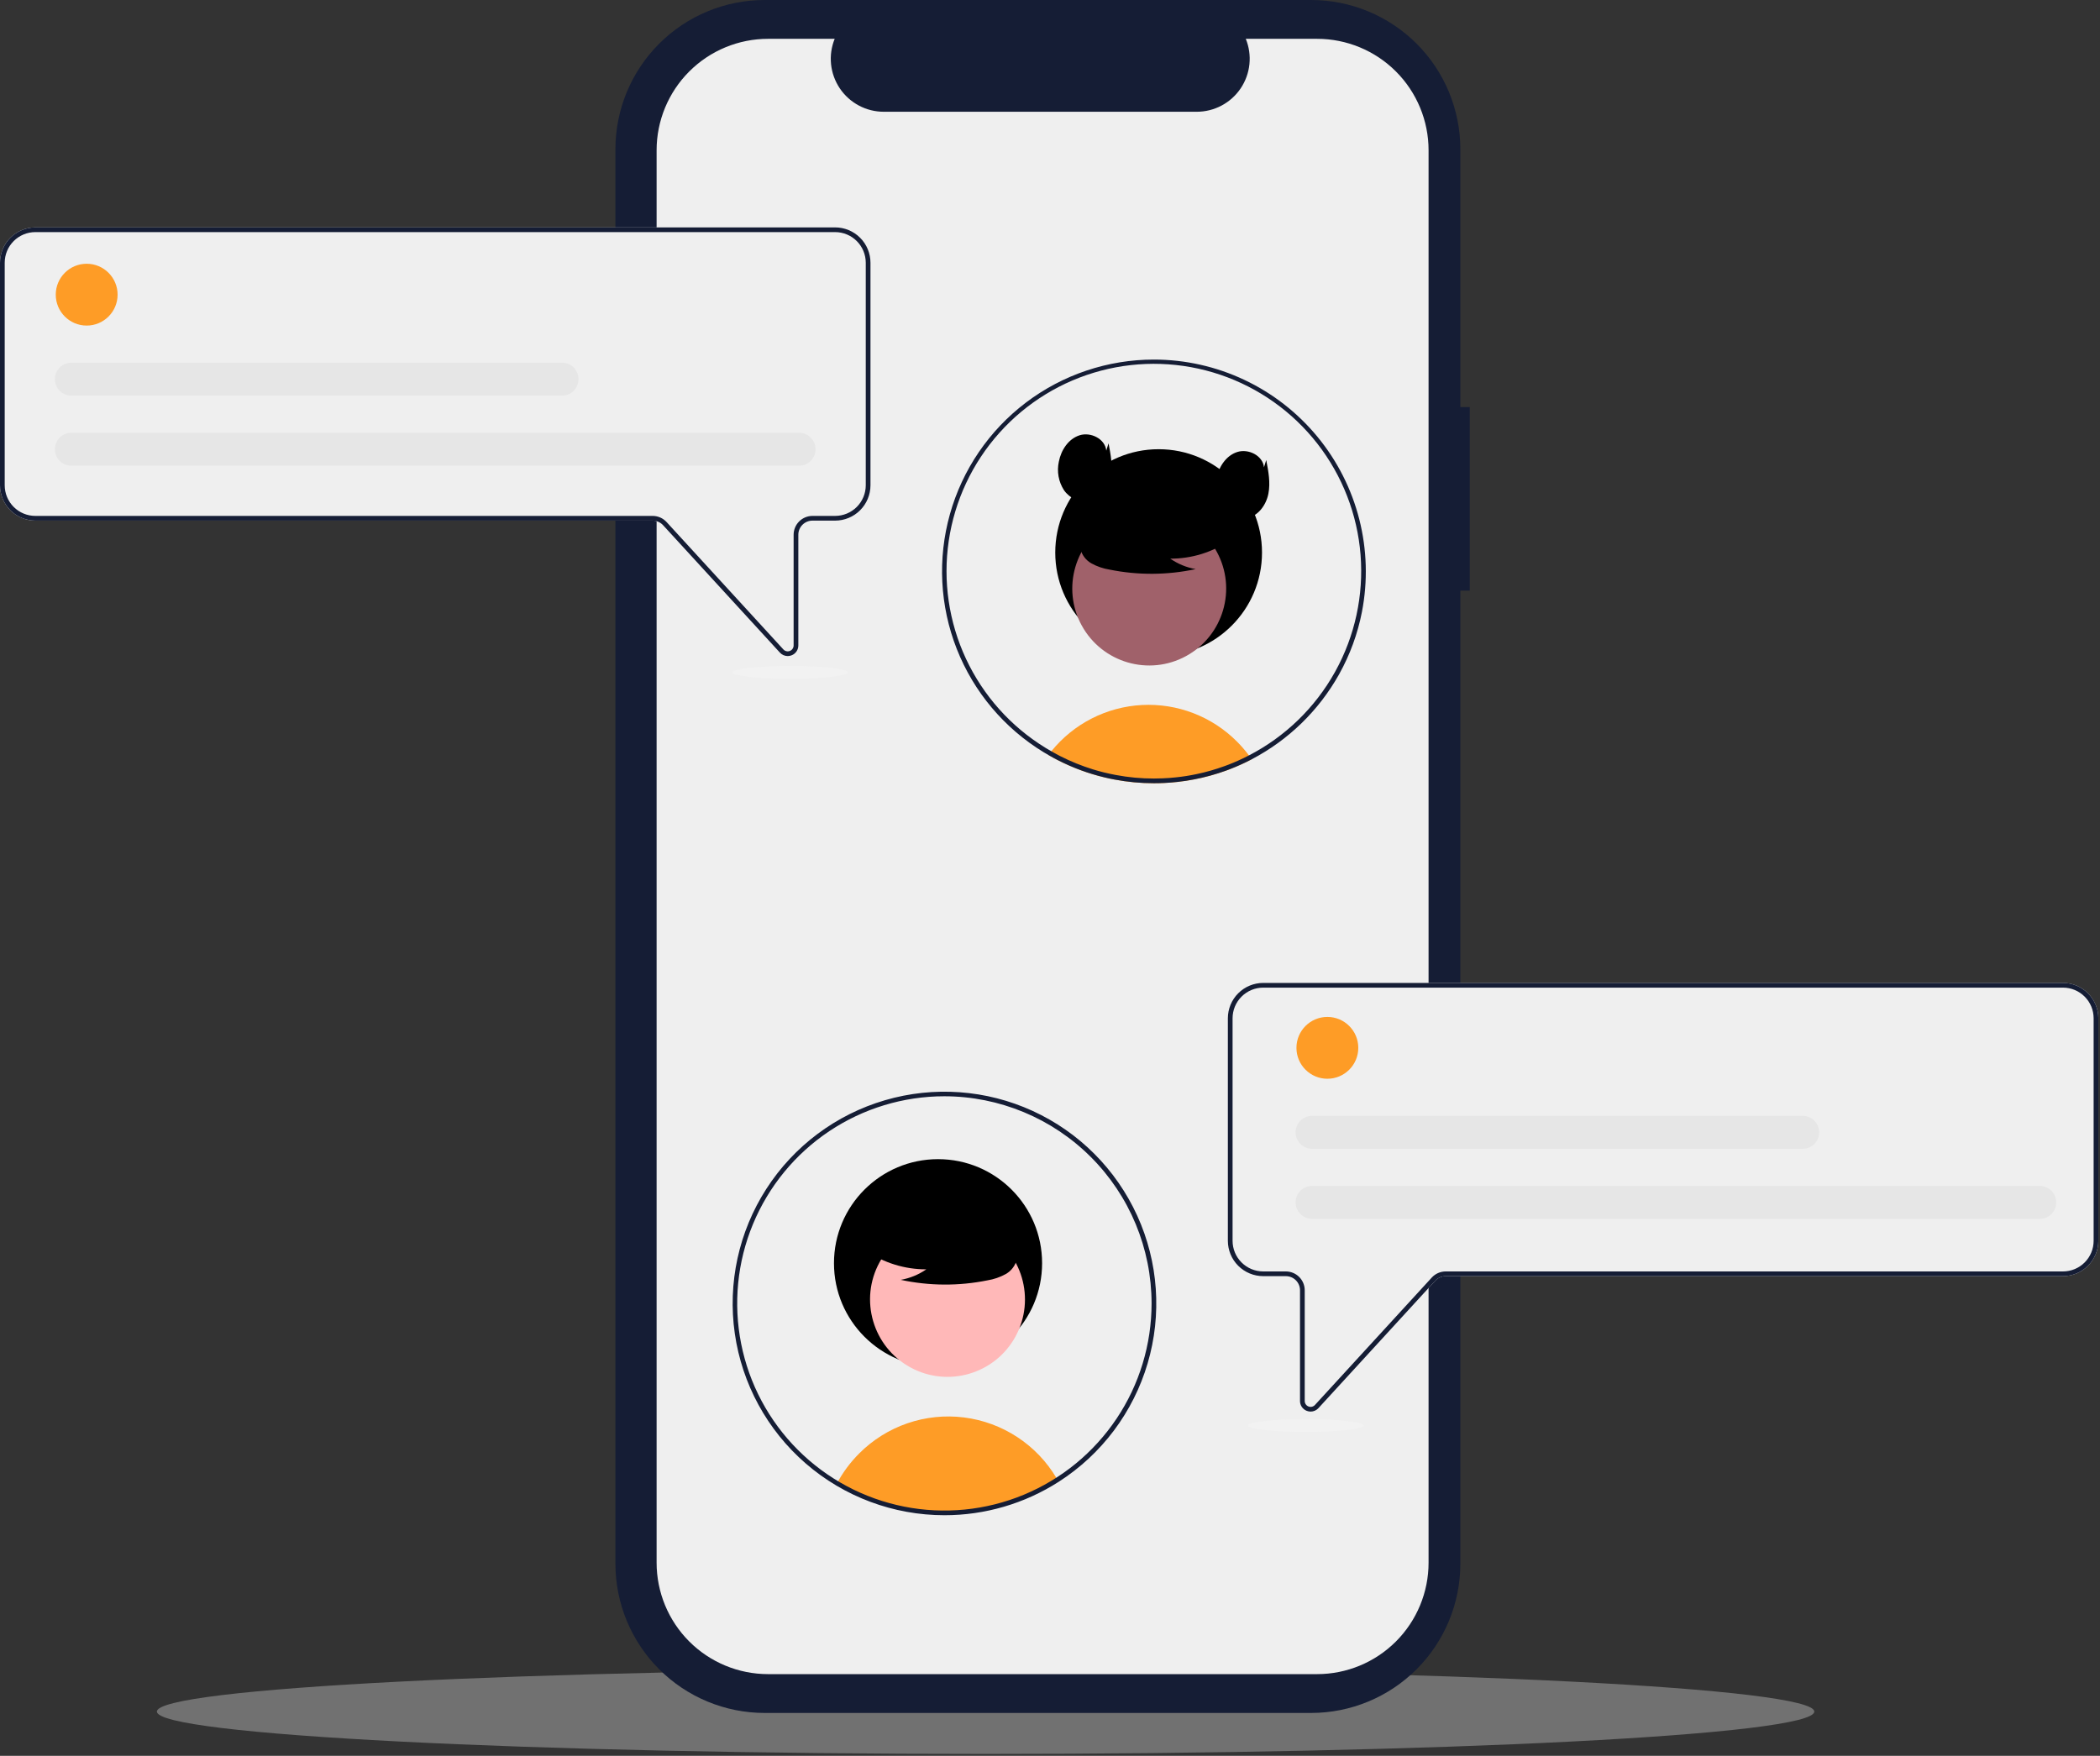 <svg width="892" height="746" viewBox="0 0 892 746" fill="none" xmlns="http://www.w3.org/2000/svg">
<rect x="0" y="0" width="892" height="746" fill="#333333" stroke="none"/>
<g clip-path="url(#clip0_1_8)">
<path d="M418.644 745.194C613.048 745.194 770.644 737.135 770.644 727.194C770.644 717.253 613.048 709.194 418.644 709.194C224.239 709.194 66.644 717.253 66.644 727.194C66.644 737.135 224.239 745.194 418.644 745.194Z" fill="#717171"/>
<path d="M624.297 172.947H620.298V63.402C620.298 46.587 613.618 30.46 601.728 18.57C589.838 6.68 573.712 1.85653e-05 556.896 1.13715e-10H324.81C307.995 -3.18259e-05 291.868 6.68 279.978 18.57C268.088 30.46 261.408 46.587 261.408 63.402V664.376C261.408 681.191 268.088 697.318 279.978 709.208C291.868 721.098 307.994 727.778 324.81 727.778H556.896C573.711 727.778 589.838 721.098 601.728 709.208C613.618 697.318 620.298 681.192 620.298 664.376V250.923H624.297L624.297 172.947Z" fill="#151D35"/>
<path d="M606.803 63.844V663.934C606.803 676.492 601.814 688.536 592.935 697.416C584.055 706.295 572.011 711.284 559.453 711.284H326.253C313.695 711.284 301.652 706.295 292.772 697.416C283.892 688.536 278.904 676.492 278.903 663.934V63.844C278.904 51.286 283.892 39.243 292.772 30.363C301.652 21.483 313.695 16.494 326.253 16.494H354.543C353.153 19.91 352.624 23.616 353.002 27.284C353.38 30.953 354.653 34.472 356.711 37.533C358.768 40.594 361.546 43.102 364.8 44.837C368.055 46.573 371.685 47.482 375.373 47.484H508.333C512.021 47.481 515.652 46.572 518.906 44.837C522.161 43.102 524.939 40.594 526.996 37.533C529.053 34.472 530.327 30.953 530.705 27.284C531.083 23.616 530.553 19.91 529.163 16.494H559.453C572.011 16.494 584.055 21.483 592.935 30.363C601.814 39.243 606.803 51.286 606.803 63.844Z" fill="#EFEFEF"/>
<path d="M531.678 322.6C530.128 323.41 528.551 324.177 526.947 324.9C525.487 325.56 524.004 326.18 522.498 326.76C521.947 326.97 521.388 327.18 520.828 327.39C516.4 328.996 511.853 330.25 507.228 331.14C504.938 331.59 502.618 331.944 500.268 332.2C498.328 332.42 496.368 332.577 494.388 332.67C492.978 332.74 491.567 332.77 490.147 332.77C484.524 332.773 478.913 332.247 473.388 331.2C471.947 330.94 470.538 330.63 469.127 330.29C462.307 328.656 455.704 326.219 449.458 323.03C448.897 322.75 448.337 322.45 447.777 322.16C446.947 321.72 446.138 321.26 445.328 320.78C445.717 320.24 446.138 319.71 446.567 319.19C451.247 313.391 457.095 308.644 463.732 305.257C470.369 301.869 477.646 299.919 485.087 299.532C492.528 299.145 499.968 300.331 506.92 303.011C513.873 305.692 520.182 309.808 525.438 315.09C527.262 316.921 528.953 318.879 530.498 320.95C530.907 321.49 531.297 322.04 531.678 322.6Z" fill="#FE9C26"/>
<path d="M492.143 278.673C516.394 278.673 536.053 259.014 536.053 234.764C536.053 210.513 516.394 190.854 492.143 190.854C467.892 190.854 448.233 210.513 448.233 234.764C448.233 259.014 467.892 278.673 492.143 278.673Z" fill="black"/>
<path d="M503.822 278.735C519.66 270.078 525.48 250.221 516.823 234.384C508.165 218.546 488.308 212.726 472.471 221.383C456.634 230.041 450.813 249.898 459.471 265.735C468.128 281.572 487.985 287.393 503.822 278.735Z" fill="#A0616A"/>
<path d="M522.486 229.503C515.018 234.65 506.154 237.39 497.084 237.353C500.32 239.597 504.003 241.112 507.88 241.795C495.821 244.382 483.358 244.452 471.27 242.001C468.583 241.57 465.991 240.679 463.606 239.368C462.418 238.705 461.383 237.798 460.568 236.708C459.753 235.618 459.176 234.369 458.876 233.042C458.073 228.453 461.648 224.284 465.364 221.475C471.053 217.239 477.612 214.32 484.568 212.93C491.523 211.541 498.7 211.714 505.58 213.438C510.073 214.6 514.573 216.562 517.491 220.169C520.409 223.777 521.274 229.339 518.493 233.054L522.486 229.503Z" fill="black"/>
<path d="M490.147 152.77C470.52 152.767 451.429 159.182 435.785 171.037C420.142 182.891 408.803 199.535 403.497 218.433C398.192 237.33 399.21 257.444 406.397 275.708C413.585 293.973 426.547 309.387 443.308 319.6L443.888 319.94C444.368 320.23 444.848 320.51 445.328 320.78C446.138 321.26 446.947 321.72 447.777 322.16C448.337 322.45 448.897 322.75 449.458 323.03C455.704 326.219 462.307 328.656 469.127 330.29C470.538 330.63 471.947 330.94 473.388 331.2C478.913 332.247 484.524 332.773 490.147 332.77C491.567 332.77 492.978 332.74 494.388 332.67C496.368 332.58 498.328 332.424 500.268 332.2C502.618 331.94 504.938 331.587 507.228 331.14C511.853 330.25 516.4 328.996 520.828 327.39C521.388 327.18 521.947 326.97 522.498 326.76C524.007 326.18 525.491 325.56 526.947 324.9C528.547 324.18 530.124 323.414 531.678 322.6C547.245 314.448 560.112 301.952 568.717 286.63C568.757 286.55 568.808 286.47 568.848 286.39C573.439 278.152 576.696 269.238 578.498 259.98C581.027 246.948 580.644 233.517 577.375 220.65C574.107 207.783 568.034 195.798 559.591 185.552C551.148 175.307 540.544 167.055 528.539 161.388C516.533 155.721 503.423 152.778 490.148 152.77H490.147ZM567.208 285.22C567.127 285.36 567.058 285.5 566.978 285.63C558.544 300.726 545.858 313.009 530.497 320.95C528.967 321.75 527.411 322.5 525.828 323.2C524.518 323.79 523.178 324.35 521.828 324.87C521.257 325.09 520.678 325.31 520.098 325.51C516.272 326.908 512.352 328.03 508.368 328.87C505.412 329.5 502.424 329.97 499.417 330.28C497.567 330.48 495.687 330.62 493.797 330.69C492.587 330.74 491.368 330.77 490.147 330.77C484.705 330.777 479.275 330.271 473.928 329.26C470.675 328.66 467.459 327.872 464.297 326.9C459.481 325.412 454.801 323.516 450.308 321.23C449.788 320.96 449.268 320.69 448.757 320.41C448.027 320.02 447.288 319.62 446.567 319.19C446.027 318.89 445.487 318.57 444.957 318.25C444.647 318.07 444.337 317.88 444.027 317.69C429.332 308.666 417.609 295.525 410.314 279.899C403.019 264.273 400.472 246.848 402.99 229.788C405.507 212.727 412.978 196.781 424.475 183.928C435.973 171.075 450.991 161.88 467.667 157.484C484.343 153.088 501.942 153.685 518.281 159.201C534.621 164.716 548.981 174.908 559.582 188.51C570.182 202.113 576.555 218.529 577.911 235.721C579.266 252.913 575.545 270.124 567.207 285.22H567.208Z" fill="#151D35"/>
<path d="M469.907 191.46C469.435 186.492 463.349 183.433 458.589 184.934C453.83 186.435 450.705 191.227 449.761 196.127C449.306 198.191 449.263 200.324 449.635 202.404C450.007 204.484 450.785 206.471 451.926 208.249C454.332 211.712 458.752 213.872 462.876 212.993C467.583 211.99 470.844 207.394 471.777 202.672C472.71 197.951 471.784 193.083 470.859 188.36L469.907 191.46Z" fill="black"/>
<path d="M536.89 198.557C536.417 193.589 530.331 190.53 525.572 192.031C520.812 193.532 517.688 198.324 516.743 203.224C516.288 205.288 516.246 207.421 516.617 209.501C516.989 211.581 517.767 213.568 518.908 215.346C521.314 218.809 525.735 220.969 529.858 220.09C534.565 219.087 537.826 214.491 538.76 209.769C539.693 205.048 538.766 200.18 537.841 195.457L536.89 198.557Z" fill="black"/>
<path d="M334.584 278.739C333.961 278.738 333.345 278.608 332.776 278.356C332.207 278.103 331.696 277.735 331.277 277.275L281.655 223.141C281.092 222.528 280.408 222.039 279.646 221.704C278.884 221.368 278.061 221.195 277.229 221.194H15.009C11.03 221.189 7.215 219.607 4.401 216.793C1.587 213.979 0.004 210.164 0 206.185V111.622C0.004 107.643 1.587 103.828 4.401 101.014C7.215 98.2 11.03 96.617 15.009 96.613H354.734C358.714 96.617 362.529 98.2 365.343 101.014C368.157 103.828 369.739 107.643 369.744 111.622V206.185C369.739 210.164 368.157 213.979 365.343 216.793C362.529 219.607 358.714 221.19 354.734 221.194H345.103C343.511 221.196 341.985 221.829 340.859 222.955C339.733 224.081 339.1 225.607 339.099 227.199V274.232C339.102 275.14 338.83 276.028 338.317 276.777C337.805 277.527 337.076 278.102 336.228 278.428C335.704 278.633 335.147 278.738 334.584 278.739Z" fill="#EFEFEF"/>
<path d="M334.584 278.739C333.961 278.738 333.345 278.608 332.776 278.356C332.207 278.103 331.696 277.735 331.277 277.275L281.655 223.141C281.092 222.528 280.408 222.039 279.646 221.704C278.884 221.368 278.061 221.195 277.229 221.194H15.009C11.03 221.189 7.215 219.607 4.401 216.793C1.587 213.979 0.004 210.164 0 206.185V111.622C0.004 107.643 1.587 103.828 4.401 101.014C7.215 98.2 11.03 96.617 15.009 96.613H354.734C358.714 96.617 362.529 98.2 365.343 101.014C368.157 103.828 369.739 107.643 369.744 111.622V206.185C369.739 210.164 368.157 213.979 365.343 216.793C362.529 219.607 358.714 221.19 354.734 221.194H345.103C343.511 221.196 341.985 221.829 340.859 222.955C339.733 224.081 339.1 225.607 339.099 227.199V274.232C339.102 275.14 338.83 276.028 338.317 276.777C337.805 277.527 337.076 278.102 336.228 278.428C335.704 278.633 335.147 278.738 334.584 278.739ZM15.009 98.613C11.56 98.617 8.253 99.989 5.815 102.428C3.376 104.866 2.004 108.173 2 111.622V206.185C2.004 209.634 3.376 212.94 5.815 215.379C8.254 217.818 11.56 219.19 15.009 219.194H277.229C278.338 219.195 279.436 219.427 280.451 219.873C281.467 220.32 282.379 220.973 283.129 221.79L332.751 275.923C333.092 276.295 333.537 276.555 334.028 276.669C334.519 276.783 335.033 276.747 335.503 276.564C335.973 276.381 336.377 276.061 336.661 275.645C336.946 275.229 337.098 274.736 337.099 274.232V227.199C337.101 225.077 337.945 223.042 339.446 221.541C340.946 220.041 342.981 219.196 345.103 219.194H354.734C358.184 219.19 361.49 217.818 363.929 215.379C366.368 212.94 367.74 209.634 367.744 206.185V111.622C367.74 108.173 366.368 104.866 363.929 102.428C361.49 99.989 358.184 98.617 354.734 98.613H15.009Z" fill="#151D35"/>
<path d="M36.816 138.327C44.069 138.327 49.95 132.447 49.95 125.193C49.95 117.94 44.069 112.06 36.816 112.06C29.562 112.06 23.682 117.94 23.682 125.193C23.682 132.447 29.562 138.327 36.816 138.327Z" fill="#FE9C26"/>
<path d="M339.412 197.867H30.332C29.411 197.868 28.5 197.687 27.649 197.336C26.798 196.984 26.025 196.469 25.373 195.818C24.722 195.168 24.205 194.395 23.853 193.545C23.5 192.694 23.319 191.783 23.319 190.862C23.319 189.941 23.5 189.03 23.853 188.18C24.205 187.329 24.722 186.557 25.373 185.906C26.025 185.256 26.798 184.74 27.649 184.388C28.5 184.037 29.411 183.856 30.332 183.857H339.412C341.268 183.86 343.048 184.599 344.359 185.912C345.671 187.225 346.408 189.006 346.408 190.862C346.408 192.718 345.671 194.499 344.359 195.812C343.048 197.126 341.268 197.864 339.412 197.867Z" fill="#E6E6E6"/>
<path d="M238.72 168.097H30.332C29.411 168.098 28.5 167.918 27.649 167.566C26.798 167.215 26.025 166.699 25.373 166.048C24.722 165.398 24.205 164.625 23.853 163.775C23.5 162.924 23.319 162.013 23.319 161.092C23.319 160.172 23.5 159.26 23.853 158.41C24.205 157.559 24.722 156.787 25.373 156.136C26.025 155.486 26.798 154.97 27.649 154.618C28.5 154.267 29.411 154.087 30.332 154.088H238.72C240.578 154.088 242.359 154.826 243.673 156.139C244.987 157.453 245.725 159.235 245.725 161.092C245.725 162.95 244.987 164.732 243.673 166.045C242.359 167.359 240.578 168.097 238.72 168.097Z" fill="#E6E6E6"/>
<path d="M555.067 599.428C554.219 599.102 553.49 598.527 552.978 597.777C552.465 597.028 552.193 596.14 552.196 595.232V548.199C552.195 546.607 551.562 545.081 550.436 543.955C549.31 542.829 547.784 542.196 546.192 542.194H536.561C532.581 542.189 528.766 540.607 525.952 537.793C523.138 534.979 521.556 531.164 521.551 527.185V432.622C521.556 428.643 523.138 424.828 525.952 422.014C528.766 419.2 532.581 417.617 536.561 417.613H876.286C880.265 417.617 884.08 419.2 886.894 422.014C889.708 424.828 891.291 428.643 891.295 432.622V527.185C891.291 531.164 889.708 534.979 886.894 537.793C884.08 540.607 880.265 542.189 876.286 542.194H614.066C613.234 542.195 612.411 542.368 611.649 542.704C610.887 543.039 610.203 543.528 609.64 544.141L560.018 598.275C559.599 598.735 559.088 599.103 558.519 599.356C557.95 599.608 557.334 599.738 556.711 599.739C556.148 599.738 555.591 599.633 555.067 599.428Z" fill="#EFEFEF"/>
<path d="M555.067 599.428C554.219 599.102 553.49 598.527 552.978 597.777C552.465 597.028 552.193 596.14 552.196 595.232V548.199C552.195 546.607 551.562 545.081 550.436 543.955C549.31 542.829 547.784 542.196 546.192 542.194H536.561C532.581 542.189 528.766 540.607 525.952 537.793C523.138 534.979 521.556 531.164 521.551 527.185V432.622C521.556 428.643 523.138 424.828 525.952 422.014C528.766 419.2 532.581 417.617 536.561 417.613H876.286C880.265 417.617 884.08 419.2 886.894 422.014C889.708 424.828 891.291 428.643 891.295 432.622V527.185C891.291 531.164 889.708 534.979 886.894 537.793C884.08 540.607 880.265 542.189 876.286 542.194H614.066C613.234 542.195 612.411 542.368 611.649 542.704C610.887 543.039 610.203 543.528 609.64 544.141L560.018 598.275C559.599 598.735 559.088 599.103 558.519 599.356C557.95 599.608 557.334 599.738 556.711 599.739C556.148 599.738 555.591 599.633 555.067 599.428ZM536.561 419.613C533.111 419.617 529.805 420.989 527.366 423.428C524.927 425.866 523.555 429.173 523.551 432.622V527.185C523.555 530.634 524.927 533.94 527.366 536.379C529.805 538.818 533.111 540.19 536.561 540.194H546.192C548.314 540.196 550.349 541.041 551.849 542.541C553.35 544.042 554.194 546.077 554.197 548.199V595.232C554.197 595.736 554.349 596.229 554.634 596.645C554.918 597.061 555.322 597.381 555.792 597.564C556.262 597.747 556.776 597.783 557.267 597.669C557.758 597.555 558.203 597.295 558.544 596.923L608.166 542.79C608.916 541.973 609.828 541.32 610.844 540.873C611.859 540.426 612.957 540.195 614.066 540.194H876.286C879.735 540.19 883.042 538.818 885.48 536.379C887.919 533.94 889.291 530.634 889.295 527.185V432.622C889.291 429.173 887.919 425.866 885.48 423.428C883.042 420.989 879.735 419.617 876.286 419.613H536.561Z" fill="#151D35"/>
<path d="M449.178 628.71C435.246 637.631 419.105 642.496 402.564 642.759C386.023 643.022 369.736 638.674 355.527 630.2C358.027 625.548 361.194 621.286 364.928 617.55C370.689 611.762 377.7 607.371 385.423 604.715C393.146 602.059 401.375 601.209 409.478 602.229C417.581 603.25 425.342 606.114 432.165 610.603C438.988 615.091 444.692 621.084 448.837 628.12C448.947 628.31 449.067 628.51 449.178 628.71Z" fill="#FE9C26"/>
<path d="M398.443 580.89C422.855 580.89 442.644 561.1 442.644 536.688C442.644 512.277 422.855 492.487 398.443 492.487C374.031 492.487 354.241 512.277 354.241 536.688C354.241 561.1 374.031 580.89 398.443 580.89Z" fill="black"/>
<path d="M431.333 567.866C440.048 551.923 434.189 531.934 418.246 523.219C402.304 514.504 382.315 520.363 373.6 536.306C364.885 552.248 370.744 572.237 386.686 580.952C402.629 589.667 422.618 583.808 431.333 567.866Z" fill="#FFB8B8"/>
<path d="M367.898 531.393C375.416 536.574 384.339 539.332 393.469 539.296C390.212 541.554 386.504 543.079 382.601 543.767C394.74 546.371 407.287 546.441 419.454 543.974C422.159 543.54 424.769 542.644 427.169 541.324C428.366 540.656 429.408 539.744 430.228 538.646C431.049 537.549 431.629 536.292 431.931 534.955C432.74 530.336 429.141 526.14 425.4 523.311C419.673 519.047 413.07 516.109 406.069 514.71C399.067 513.311 391.842 513.486 384.916 515.222C380.394 516.391 375.864 518.366 372.926 521.997C369.989 525.629 369.119 531.228 371.917 534.968L367.898 531.393Z" fill="black"/>
<path d="M401.147 643.77C379.5 643.764 358.581 635.952 342.227 621.769C325.873 607.586 315.181 587.982 312.112 566.553C309.043 545.124 313.803 523.307 325.52 505.104C337.236 486.901 355.122 473.532 375.898 467.45C396.673 461.368 418.945 462.981 438.628 471.992C458.311 481.003 474.085 496.809 483.057 516.51C492.028 536.211 493.596 558.486 487.473 579.249C481.349 600.013 467.945 617.872 449.718 629.552C435.224 638.846 418.365 643.781 401.147 643.77ZM401.147 465.77C383.74 465.769 366.724 470.929 352.249 480.599C337.775 490.269 326.494 504.014 319.832 520.096C313.169 536.177 311.426 553.873 314.821 570.946C318.217 588.019 326.599 603.701 338.908 616.01C351.217 628.319 366.899 636.701 383.972 640.096C401.044 643.492 418.741 641.748 434.822 635.086C450.904 628.424 464.649 617.142 474.319 602.668C483.989 588.194 489.149 571.177 489.147 553.77C489.121 530.439 479.841 508.072 463.344 491.574C446.846 475.077 424.478 465.797 401.147 465.77Z" fill="#151D35"/>
<path d="M563.816 458.327C571.069 458.327 576.95 452.447 576.95 445.193C576.95 437.94 571.069 432.06 563.816 432.06C556.562 432.06 550.682 437.94 550.682 445.193C550.682 452.447 556.562 458.327 563.816 458.327Z" fill="#FE9C26"/>
<path d="M866.412 517.867H557.332C556.411 517.868 555.5 517.687 554.649 517.336C553.798 516.984 553.025 516.469 552.373 515.818C551.722 515.167 551.205 514.395 550.853 513.544C550.5 512.694 550.319 511.783 550.319 510.862C550.319 509.941 550.5 509.03 550.853 508.18C551.205 507.329 551.722 506.557 552.373 505.906C553.025 505.255 553.798 504.74 554.649 504.388C555.5 504.037 556.411 503.856 557.332 503.857H866.412C868.27 503.857 870.051 504.595 871.365 505.909C872.678 507.223 873.416 509.004 873.416 510.862C873.416 512.72 872.678 514.501 871.365 515.815C870.051 517.129 868.27 517.867 866.412 517.867Z" fill="#E6E6E6"/>
<path d="M765.72 488.097H557.332C556.411 488.098 555.5 487.918 554.649 487.566C553.798 487.215 553.025 486.699 552.373 486.048C551.722 485.398 551.205 484.625 550.853 483.775C550.5 482.924 550.319 482.013 550.319 481.092C550.319 480.172 550.5 479.26 550.853 478.41C551.205 477.559 551.722 476.787 552.373 476.136C553.025 475.486 553.798 474.97 554.649 474.618C555.5 474.267 556.411 474.086 557.332 474.088H765.72C767.576 474.09 769.356 474.829 770.668 476.142C771.979 477.456 772.716 479.236 772.716 481.092C772.716 482.949 771.979 484.729 770.668 486.042C769.356 487.356 767.576 488.095 765.72 488.097Z" fill="#E6E6E6"/>
<path d="M554.644 608.38C568.177 608.38 579.148 607.163 579.148 605.661C579.148 604.159 568.177 602.941 554.644 602.941C541.11 602.941 530.14 604.159 530.14 605.661C530.14 607.163 541.11 608.38 554.644 608.38Z" fill="#F2F2F2"/>
<path d="M335.644 288.38C349.177 288.38 360.148 287.163 360.148 285.661C360.148 284.159 349.177 282.941 335.644 282.941C322.11 282.941 311.14 284.159 311.14 285.661C311.14 287.163 322.11 288.38 335.644 288.38Z" fill="#F2F2F2"/>
</g>
<defs>
<clipPath id="clip0_1_8">
<rect width="891.295" height="745.194" fill="white"/>
</clipPath>
</defs>
</svg>
